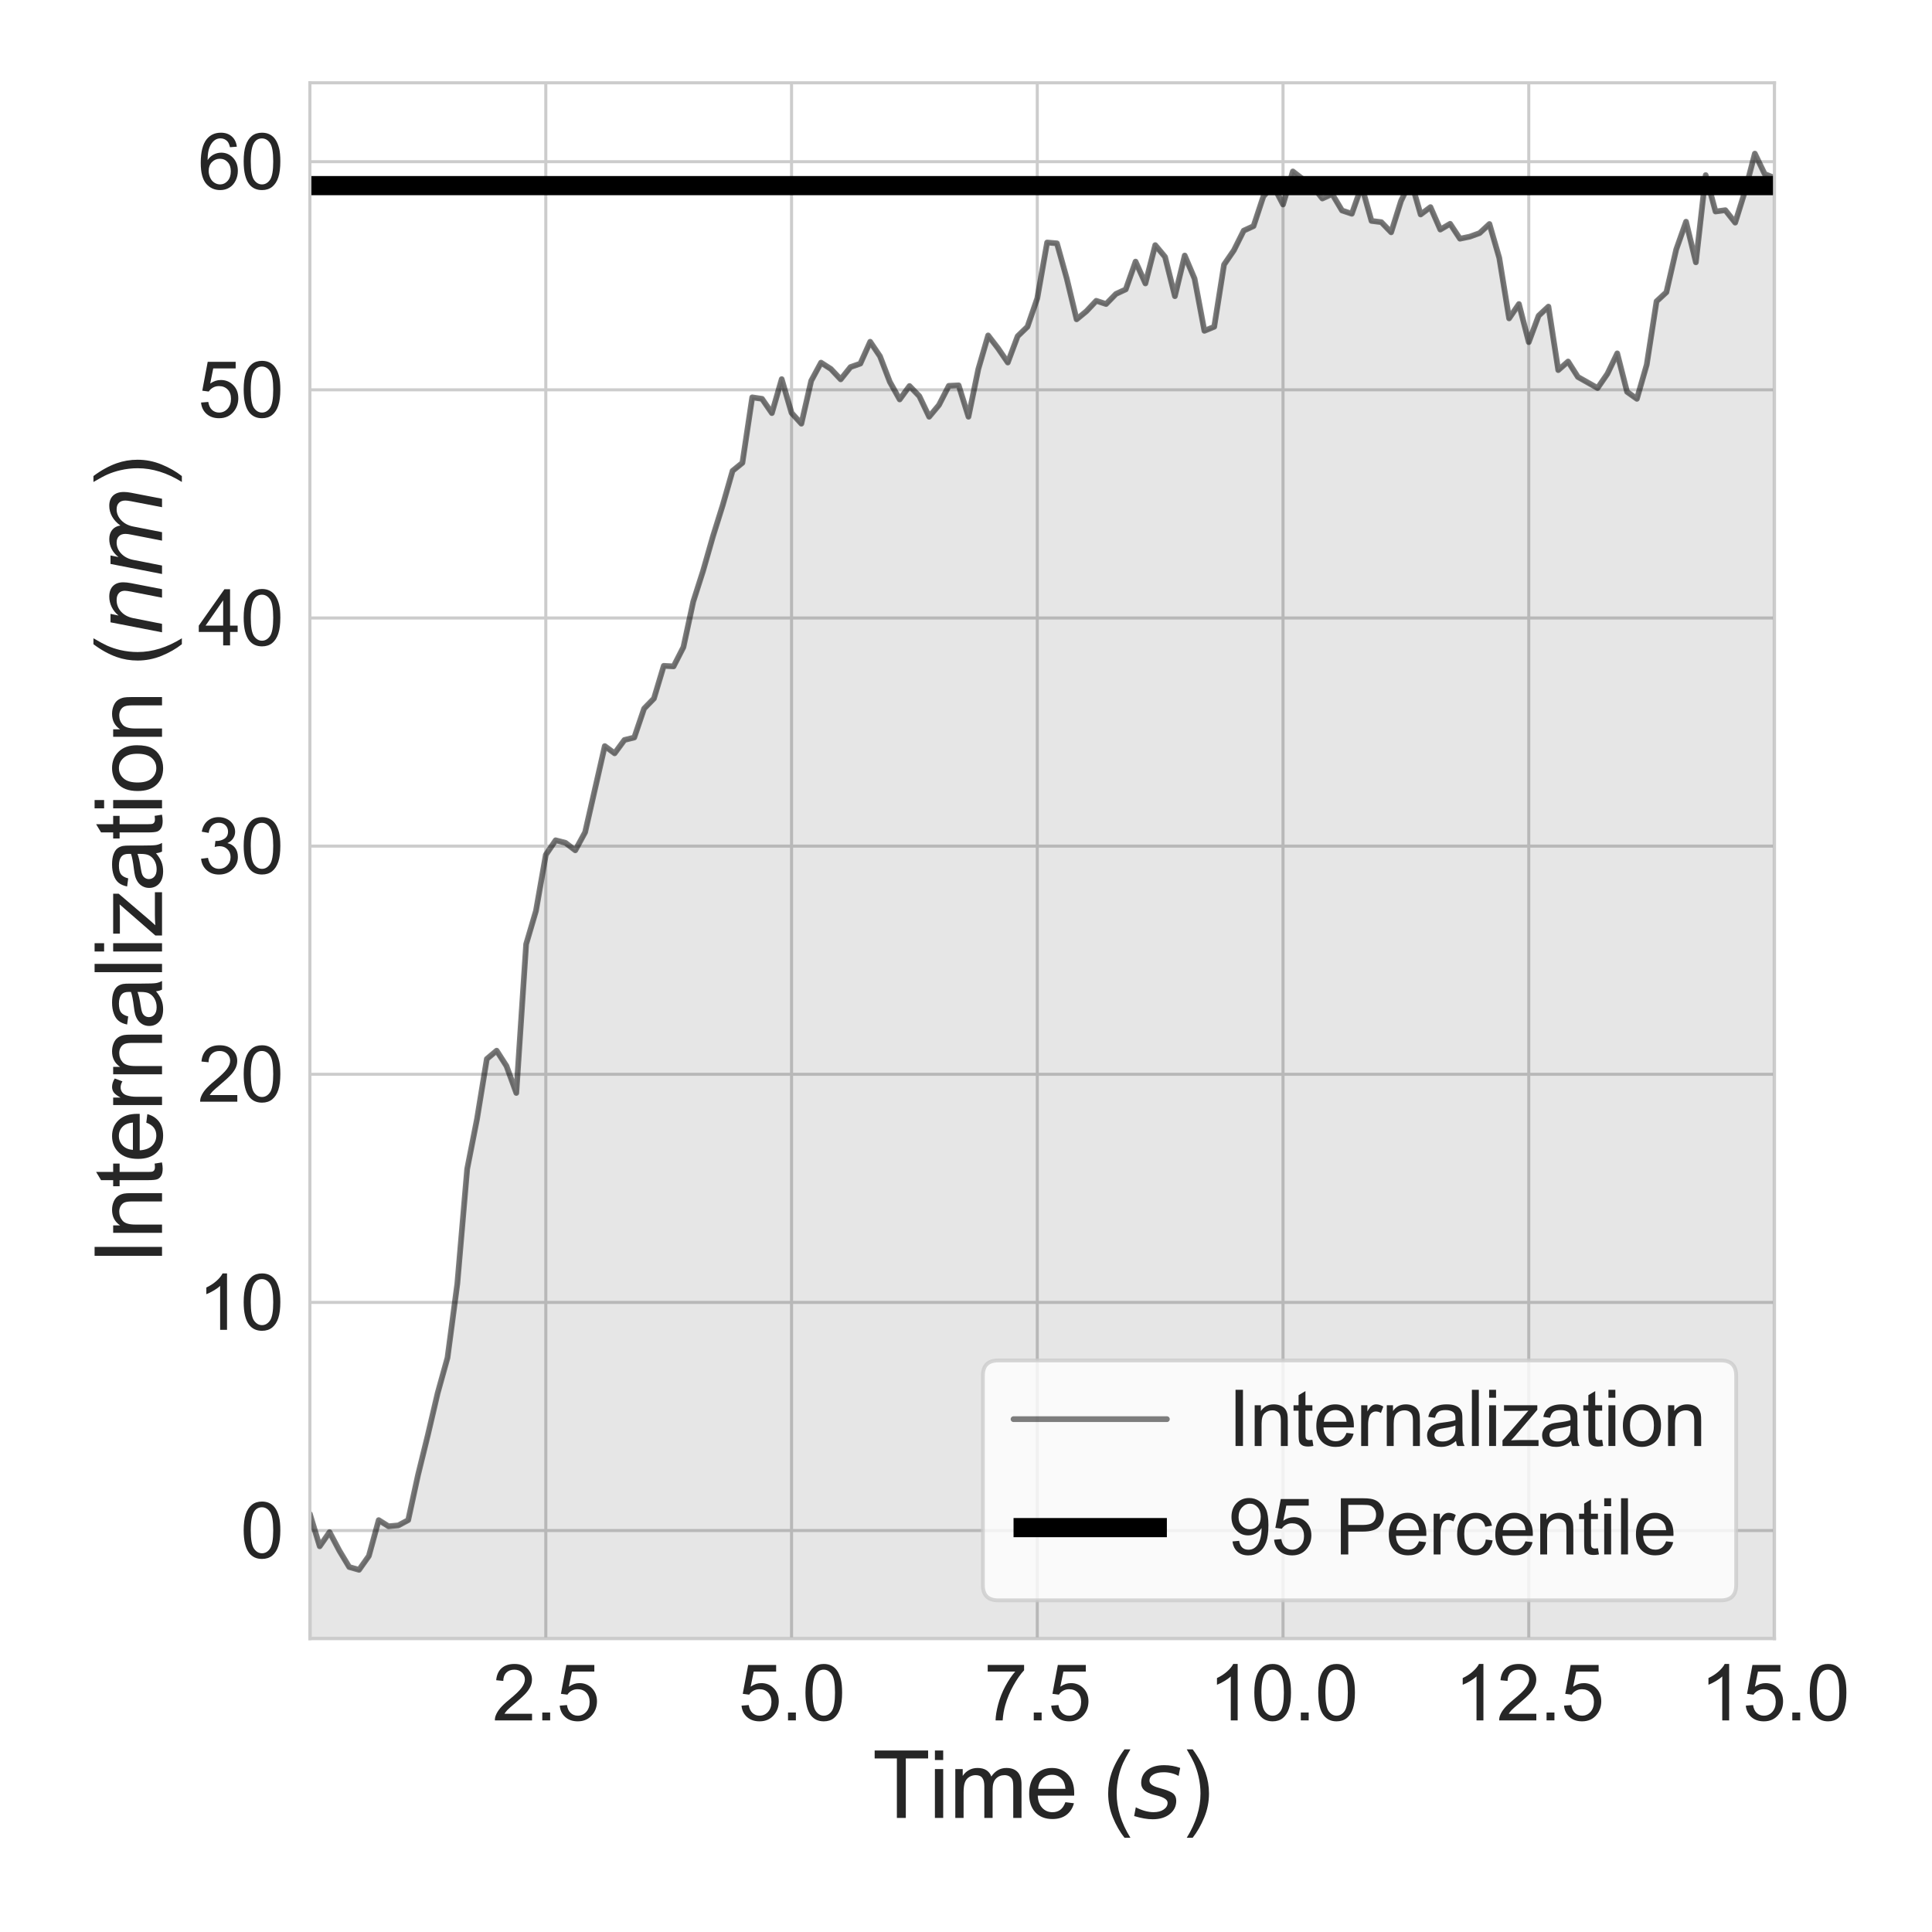 <?xml version="1.0" encoding="utf-8" standalone="no"?>
<!DOCTYPE svg PUBLIC "-//W3C//DTD SVG 1.1//EN"
  "http://www.w3.org/Graphics/SVG/1.1/DTD/svg11.dtd">
<svg xmlns:xlink="http://www.w3.org/1999/xlink" width="504pt" height="504pt" viewBox="0 0 504 504" xmlns="http://www.w3.org/2000/svg" version="1.1">
 <defs>
  <style type="text/css">*{stroke-linejoin: round; stroke-linecap: butt}</style>
 </defs>
 <g id="figure_1">
  <g id="patch_1">
   <path d="M 0 504 
L 504 504 
L 504 0 
L 0 0 
z
" style="fill: #ffffff"/>
  </g>
  <g id="axes_1">
   <g id="patch_2">
    <path d="M 80.84 427.48 
L 462.915 427.48 
L 462.915 21.6 
L 80.84 21.6 
z
" style="fill: #ffffff"/>
   </g>
   <g id="matplotlib.axis_1">
    <g id="xtick_1">
     <g id="line2d_1">
      <path d="M 142.382 427.48 
L 142.382 21.6 
" clip-path="url(#p33a46fafbf)" style="fill: none; stroke: #cccccc; stroke-width: 0.8; stroke-linecap: round"/>
     </g>
     <g id="text_1">
      <!-- 2.5 -->
      <g style="fill: #262626" transform="translate(128.482 448.796) scale(0.2 -0.2)">
       <defs>
        <path id="ArialMT-32" d="M 3222 541 
L 3222 0 
L 194 0 
Q 188 203 259 391 
Q 375 700 629 1000 
Q 884 1300 1366 1694 
Q 2113 2306 2375 2664 
Q 2638 3022 2638 3341 
Q 2638 3675 2398 3904 
Q 2159 4134 1775 4134 
Q 1369 4134 1125 3890 
Q 881 3647 878 3216 
L 300 3275 
Q 359 3922 746 4261 
Q 1134 4600 1788 4600 
Q 2447 4600 2831 4234 
Q 3216 3869 3216 3328 
Q 3216 3053 3103 2787 
Q 2991 2522 2730 2228 
Q 2469 1934 1863 1422 
Q 1356 997 1212 845 
Q 1069 694 975 541 
L 3222 541 
z
" transform="scale(0.016)"/>
        <path id="ArialMT-2e" d="M 581 0 
L 581 641 
L 1222 641 
L 1222 0 
L 581 0 
z
" transform="scale(0.016)"/>
        <path id="ArialMT-35" d="M 266 1200 
L 856 1250 
Q 922 819 1161 601 
Q 1400 384 1738 384 
Q 2144 384 2425 690 
Q 2706 997 2706 1503 
Q 2706 1984 2436 2262 
Q 2166 2541 1728 2541 
Q 1456 2541 1237 2417 
Q 1019 2294 894 2097 
L 366 2166 
L 809 4519 
L 3088 4519 
L 3088 3981 
L 1259 3981 
L 1013 2750 
Q 1425 3038 1878 3038 
Q 2478 3038 2890 2622 
Q 3303 2206 3303 1553 
Q 3303 931 2941 478 
Q 2500 -78 1738 -78 
Q 1113 -78 717 272 
Q 322 622 266 1200 
z
" transform="scale(0.016)"/>
       </defs>
       <use xlink:href="#ArialMT-32"/>
       <use xlink:href="#ArialMT-2e" x="55.615"/>
       <use xlink:href="#ArialMT-35" x="83.398"/>
      </g>
     </g>
    </g>
    <g id="xtick_2">
     <g id="line2d_2">
      <path d="M 206.489 427.48 
L 206.489 21.6 
" clip-path="url(#p33a46fafbf)" style="fill: none; stroke: #cccccc; stroke-width: 0.8; stroke-linecap: round"/>
     </g>
     <g id="text_2">
      <!-- 5.0 -->
      <g style="fill: #262626" transform="translate(192.589 448.796) scale(0.2 -0.2)">
       <defs>
        <path id="ArialMT-30" d="M 266 2259 
Q 266 3072 433 3567 
Q 600 4063 929 4331 
Q 1259 4600 1759 4600 
Q 2128 4600 2406 4451 
Q 2684 4303 2865 4023 
Q 3047 3744 3150 3342 
Q 3253 2941 3253 2259 
Q 3253 1453 3087 958 
Q 2922 463 2592 192 
Q 2263 -78 1759 -78 
Q 1097 -78 719 397 
Q 266 969 266 2259 
z
M 844 2259 
Q 844 1131 1108 757 
Q 1372 384 1759 384 
Q 2147 384 2411 759 
Q 2675 1134 2675 2259 
Q 2675 3391 2411 3762 
Q 2147 4134 1753 4134 
Q 1366 4134 1134 3806 
Q 844 3388 844 2259 
z
" transform="scale(0.016)"/>
       </defs>
       <use xlink:href="#ArialMT-35"/>
       <use xlink:href="#ArialMT-2e" x="55.615"/>
       <use xlink:href="#ArialMT-30" x="83.398"/>
      </g>
     </g>
    </g>
    <g id="xtick_3">
     <g id="line2d_3">
      <path d="M 270.595 427.48 
L 270.595 21.6 
" clip-path="url(#p33a46fafbf)" style="fill: none; stroke: #cccccc; stroke-width: 0.8; stroke-linecap: round"/>
     </g>
     <g id="text_3">
      <!-- 7.5 -->
      <g style="fill: #262626" transform="translate(256.695 448.796) scale(0.2 -0.2)">
       <defs>
        <path id="ArialMT-37" d="M 303 3981 
L 303 4522 
L 3269 4522 
L 3269 4084 
Q 2831 3619 2401 2847 
Q 1972 2075 1738 1259 
Q 1569 684 1522 0 
L 944 0 
Q 953 541 1156 1306 
Q 1359 2072 1739 2783 
Q 2119 3494 2547 3981 
L 303 3981 
z
" transform="scale(0.016)"/>
       </defs>
       <use xlink:href="#ArialMT-37"/>
       <use xlink:href="#ArialMT-2e" x="55.615"/>
       <use xlink:href="#ArialMT-35" x="83.398"/>
      </g>
     </g>
    </g>
    <g id="xtick_4">
     <g id="line2d_4">
      <path d="M 334.702 427.48 
L 334.702 21.6 
" clip-path="url(#p33a46fafbf)" style="fill: none; stroke: #cccccc; stroke-width: 0.8; stroke-linecap: round"/>
     </g>
     <g id="text_4">
      <!-- 10.0 -->
      <g style="fill: #262626" transform="translate(315.241 448.796) scale(0.2 -0.2)">
       <defs>
        <path id="ArialMT-31" d="M 2384 0 
L 1822 0 
L 1822 3584 
Q 1619 3391 1289 3197 
Q 959 3003 697 2906 
L 697 3450 
Q 1169 3672 1522 3987 
Q 1875 4303 2022 4600 
L 2384 4600 
L 2384 0 
z
" transform="scale(0.016)"/>
       </defs>
       <use xlink:href="#ArialMT-31"/>
       <use xlink:href="#ArialMT-30" x="55.615"/>
       <use xlink:href="#ArialMT-2e" x="111.23"/>
       <use xlink:href="#ArialMT-30" x="139.014"/>
      </g>
     </g>
    </g>
    <g id="xtick_5">
     <g id="line2d_5">
      <path d="M 398.808 427.48 
L 398.808 21.6 
" clip-path="url(#p33a46fafbf)" style="fill: none; stroke: #cccccc; stroke-width: 0.8; stroke-linecap: round"/>
     </g>
     <g id="text_5">
      <!-- 12.5 -->
      <g style="fill: #262626" transform="translate(379.348 448.796) scale(0.2 -0.2)">
       <use xlink:href="#ArialMT-31"/>
       <use xlink:href="#ArialMT-32" x="55.615"/>
       <use xlink:href="#ArialMT-2e" x="111.23"/>
       <use xlink:href="#ArialMT-35" x="139.014"/>
      </g>
     </g>
    </g>
    <g id="xtick_6">
     <g id="line2d_6">
      <path d="M 462.915 427.48 
L 462.915 21.6 
" clip-path="url(#p33a46fafbf)" style="fill: none; stroke: #cccccc; stroke-width: 0.8; stroke-linecap: round"/>
     </g>
     <g id="text_6">
      <!-- 15.0 -->
      <g style="fill: #262626" transform="translate(443.454 448.796) scale(0.2 -0.2)">
       <use xlink:href="#ArialMT-31"/>
       <use xlink:href="#ArialMT-35" x="55.615"/>
       <use xlink:href="#ArialMT-2e" x="111.23"/>
       <use xlink:href="#ArialMT-30" x="139.014"/>
      </g>
     </g>
    </g>
    <g id="text_7">
     <!-- Time ($s$) -->
     <g style="fill: #262626" transform="translate(227.597 474.291) scale(0.24 -0.24)">
      <defs>
       <path id="ArialMT-54" d="M 1659 0 
L 1659 4041 
L 150 4041 
L 150 4581 
L 3781 4581 
L 3781 4041 
L 2266 4041 
L 2266 0 
L 1659 0 
z
" transform="scale(0.016)"/>
       <path id="ArialMT-69" d="M 425 3934 
L 425 4581 
L 988 4581 
L 988 3934 
L 425 3934 
z
M 425 0 
L 425 3319 
L 988 3319 
L 988 0 
L 425 0 
z
" transform="scale(0.016)"/>
       <path id="ArialMT-6d" d="M 422 0 
L 422 3319 
L 925 3319 
L 925 2853 
Q 1081 3097 1340 3245 
Q 1600 3394 1931 3394 
Q 2300 3394 2536 3241 
Q 2772 3088 2869 2813 
Q 3263 3394 3894 3394 
Q 4388 3394 4653 3120 
Q 4919 2847 4919 2278 
L 4919 0 
L 4359 0 
L 4359 2091 
Q 4359 2428 4304 2576 
Q 4250 2725 4106 2815 
Q 3963 2906 3769 2906 
Q 3419 2906 3187 2673 
Q 2956 2441 2956 1928 
L 2956 0 
L 2394 0 
L 2394 2156 
Q 2394 2531 2256 2718 
Q 2119 2906 1806 2906 
Q 1569 2906 1367 2781 
Q 1166 2656 1075 2415 
Q 984 2175 984 1722 
L 984 0 
L 422 0 
z
" transform="scale(0.016)"/>
       <path id="ArialMT-65" d="M 2694 1069 
L 3275 997 
Q 3138 488 2766 206 
Q 2394 -75 1816 -75 
Q 1088 -75 661 373 
Q 234 822 234 1631 
Q 234 2469 665 2931 
Q 1097 3394 1784 3394 
Q 2450 3394 2872 2941 
Q 3294 2488 3294 1666 
Q 3294 1616 3291 1516 
L 816 1516 
Q 847 969 1125 678 
Q 1403 388 1819 388 
Q 2128 388 2347 550 
Q 2566 713 2694 1069 
z
M 847 1978 
L 2700 1978 
Q 2663 2397 2488 2606 
Q 2219 2931 1791 2931 
Q 1403 2931 1139 2672 
Q 875 2413 847 1978 
z
" transform="scale(0.016)"/>
       <path id="ArialMT-20" transform="scale(0.016)"/>
       <path id="ArialMT-28" d="M 1497 -1347 
Q 1031 -759 709 28 
Q 388 816 388 1659 
Q 388 2403 628 3084 
Q 909 3875 1497 4659 
L 1900 4659 
Q 1522 4009 1400 3731 
Q 1209 3300 1100 2831 
Q 966 2247 966 1656 
Q 966 153 1900 -1347 
L 1497 -1347 
z
" transform="scale(0.016)"/>
       <path id="DejaVuSans-Oblique-73" d="M 3200 3397 
L 3091 2853 
Q 2863 2978 2609 3040 
Q 2356 3103 2088 3103 
Q 1634 3103 1373 2948 
Q 1113 2794 1113 2528 
Q 1113 2219 1719 2053 
Q 1766 2041 1788 2034 
L 1972 1978 
Q 2547 1819 2739 1644 
Q 2931 1469 2931 1166 
Q 2931 609 2489 259 
Q 2047 -91 1331 -91 
Q 1053 -91 747 -37 
Q 441 16 72 128 
L 184 722 
Q 500 559 806 475 
Q 1113 391 1394 391 
Q 1816 391 2080 572 
Q 2344 753 2344 1031 
Q 2344 1331 1650 1516 
L 1591 1531 
L 1394 1581 
Q 956 1697 753 1886 
Q 550 2075 550 2369 
Q 550 2928 970 3256 
Q 1391 3584 2113 3584 
Q 2397 3584 2667 3537 
Q 2938 3491 3200 3397 
z
" transform="scale(0.016)"/>
       <path id="ArialMT-29" d="M 791 -1347 
L 388 -1347 
Q 1322 153 1322 1656 
Q 1322 2244 1188 2822 
Q 1081 3291 891 3722 
Q 769 4003 388 4659 
L 791 4659 
Q 1378 3875 1659 3084 
Q 1900 2403 1900 1659 
Q 1900 816 1576 28 
Q 1253 -759 791 -1347 
z
" transform="scale(0.016)"/>
      </defs>
      <use xlink:href="#ArialMT-54" transform="translate(0 0.203)"/>
      <use xlink:href="#ArialMT-69" transform="translate(61.084 0.203)"/>
      <use xlink:href="#ArialMT-6d" transform="translate(83.301 0.203)"/>
      <use xlink:href="#ArialMT-65" transform="translate(166.602 0.203)"/>
      <use xlink:href="#ArialMT-20" transform="translate(222.217 0.203)"/>
      <use xlink:href="#ArialMT-28" transform="translate(250 0.203)"/>
      <use xlink:href="#DejaVuSans-Oblique-73" transform="translate(283.301 0.203)"/>
      <use xlink:href="#ArialMT-29" transform="translate(335.4 0.203)"/>
     </g>
    </g>
   </g>
   <g id="matplotlib.axis_2">
    <g id="ytick_1">
     <g id="line2d_7">
      <path d="M 80.84 399.271 
L 462.915 399.271 
" clip-path="url(#p33a46fafbf)" style="fill: none; stroke: #cccccc; stroke-width: 0.8; stroke-linecap: round"/>
     </g>
     <g id="text_8">
      <!-- 0 -->
      <g style="fill: #262626" transform="translate(62.718 406.429) scale(0.2 -0.2)">
       <use xlink:href="#ArialMT-30"/>
      </g>
     </g>
    </g>
    <g id="ytick_2">
     <g id="line2d_8">
      <path d="M 80.84 339.756 
L 462.915 339.756 
" clip-path="url(#p33a46fafbf)" style="fill: none; stroke: #cccccc; stroke-width: 0.8; stroke-linecap: round"/>
     </g>
     <g id="text_9">
      <!-- 10 -->
      <g style="fill: #262626" transform="translate(51.596 346.914) scale(0.2 -0.2)">
       <use xlink:href="#ArialMT-31"/>
       <use xlink:href="#ArialMT-30" x="55.615"/>
      </g>
     </g>
    </g>
    <g id="ytick_3">
     <g id="line2d_9">
      <path d="M 80.84 280.241 
L 462.915 280.241 
" clip-path="url(#p33a46fafbf)" style="fill: none; stroke: #cccccc; stroke-width: 0.8; stroke-linecap: round"/>
     </g>
     <g id="text_10">
      <!-- 20 -->
      <g style="fill: #262626" transform="translate(51.596 287.399) scale(0.2 -0.2)">
       <use xlink:href="#ArialMT-32"/>
       <use xlink:href="#ArialMT-30" x="55.615"/>
      </g>
     </g>
    </g>
    <g id="ytick_4">
     <g id="line2d_10">
      <path d="M 80.84 220.725 
L 462.915 220.725 
" clip-path="url(#p33a46fafbf)" style="fill: none; stroke: #cccccc; stroke-width: 0.8; stroke-linecap: round"/>
     </g>
     <g id="text_11">
      <!-- 30 -->
      <g style="fill: #262626" transform="translate(51.596 227.883) scale(0.2 -0.2)">
       <defs>
        <path id="ArialMT-33" d="M 269 1209 
L 831 1284 
Q 928 806 1161 595 
Q 1394 384 1728 384 
Q 2125 384 2398 659 
Q 2672 934 2672 1341 
Q 2672 1728 2419 1979 
Q 2166 2231 1775 2231 
Q 1616 2231 1378 2169 
L 1441 2663 
Q 1497 2656 1531 2656 
Q 1891 2656 2178 2843 
Q 2466 3031 2466 3422 
Q 2466 3731 2256 3934 
Q 2047 4138 1716 4138 
Q 1388 4138 1169 3931 
Q 950 3725 888 3313 
L 325 3413 
Q 428 3978 793 4289 
Q 1159 4600 1703 4600 
Q 2078 4600 2393 4439 
Q 2709 4278 2876 4000 
Q 3044 3722 3044 3409 
Q 3044 3113 2884 2869 
Q 2725 2625 2413 2481 
Q 2819 2388 3044 2092 
Q 3269 1797 3269 1353 
Q 3269 753 2831 336 
Q 2394 -81 1725 -81 
Q 1122 -81 723 278 
Q 325 638 269 1209 
z
" transform="scale(0.016)"/>
       </defs>
       <use xlink:href="#ArialMT-33"/>
       <use xlink:href="#ArialMT-30" x="55.615"/>
      </g>
     </g>
    </g>
    <g id="ytick_5">
     <g id="line2d_11">
      <path d="M 80.84 161.21 
L 462.915 161.21 
" clip-path="url(#p33a46fafbf)" style="fill: none; stroke: #cccccc; stroke-width: 0.8; stroke-linecap: round"/>
     </g>
     <g id="text_12">
      <!-- 40 -->
      <g style="fill: #262626" transform="translate(51.596 168.368) scale(0.2 -0.2)">
       <defs>
        <path id="ArialMT-34" d="M 2069 0 
L 2069 1097 
L 81 1097 
L 81 1613 
L 2172 4581 
L 2631 4581 
L 2631 1613 
L 3250 1613 
L 3250 1097 
L 2631 1097 
L 2631 0 
L 2069 0 
z
M 2069 1613 
L 2069 3678 
L 634 1613 
L 2069 1613 
z
" transform="scale(0.016)"/>
       </defs>
       <use xlink:href="#ArialMT-34"/>
       <use xlink:href="#ArialMT-30" x="55.615"/>
      </g>
     </g>
    </g>
    <g id="ytick_6">
     <g id="line2d_12">
      <path d="M 80.84 101.695 
L 462.915 101.695 
" clip-path="url(#p33a46fafbf)" style="fill: none; stroke: #cccccc; stroke-width: 0.8; stroke-linecap: round"/>
     </g>
     <g id="text_13">
      <!-- 50 -->
      <g style="fill: #262626" transform="translate(51.596 108.852) scale(0.2 -0.2)">
       <use xlink:href="#ArialMT-35"/>
       <use xlink:href="#ArialMT-30" x="55.615"/>
      </g>
     </g>
    </g>
    <g id="ytick_7">
     <g id="line2d_13">
      <path d="M 80.84 42.179 
L 462.915 42.179 
" clip-path="url(#p33a46fafbf)" style="fill: none; stroke: #cccccc; stroke-width: 0.8; stroke-linecap: round"/>
     </g>
     <g id="text_14">
      <!-- 60 -->
      <g style="fill: #262626" transform="translate(51.596 49.337) scale(0.2 -0.2)">
       <defs>
        <path id="ArialMT-36" d="M 3184 3459 
L 2625 3416 
Q 2550 3747 2413 3897 
Q 2184 4138 1850 4138 
Q 1581 4138 1378 3988 
Q 1113 3794 959 3422 
Q 806 3050 800 2363 
Q 1003 2672 1297 2822 
Q 1591 2972 1913 2972 
Q 2475 2972 2870 2558 
Q 3266 2144 3266 1488 
Q 3266 1056 3080 686 
Q 2894 316 2569 119 
Q 2244 -78 1831 -78 
Q 1128 -78 684 439 
Q 241 956 241 2144 
Q 241 3472 731 4075 
Q 1159 4600 1884 4600 
Q 2425 4600 2770 4297 
Q 3116 3994 3184 3459 
z
M 888 1484 
Q 888 1194 1011 928 
Q 1134 663 1356 523 
Q 1578 384 1822 384 
Q 2178 384 2434 671 
Q 2691 959 2691 1453 
Q 2691 1928 2437 2201 
Q 2184 2475 1800 2475 
Q 1419 2475 1153 2201 
Q 888 1928 888 1484 
z
" transform="scale(0.016)"/>
       </defs>
       <use xlink:href="#ArialMT-36"/>
       <use xlink:href="#ArialMT-30" x="55.615"/>
      </g>
     </g>
    </g>
    <g id="text_15">
     <!-- Internalization ($nm$) -->
     <g style="fill: #262626" transform="translate(42.316 329.9) rotate(-90) scale(0.24 -0.24)">
      <defs>
       <path id="ArialMT-49" d="M 597 0 
L 597 4581 
L 1203 4581 
L 1203 0 
L 597 0 
z
" transform="scale(0.016)"/>
       <path id="ArialMT-6e" d="M 422 0 
L 422 3319 
L 928 3319 
L 928 2847 
Q 1294 3394 1984 3394 
Q 2284 3394 2536 3286 
Q 2788 3178 2913 3003 
Q 3038 2828 3088 2588 
Q 3119 2431 3119 2041 
L 3119 0 
L 2556 0 
L 2556 2019 
Q 2556 2363 2490 2533 
Q 2425 2703 2258 2804 
Q 2091 2906 1866 2906 
Q 1506 2906 1245 2678 
Q 984 2450 984 1813 
L 984 0 
L 422 0 
z
" transform="scale(0.016)"/>
       <path id="ArialMT-74" d="M 1650 503 
L 1731 6 
Q 1494 -44 1306 -44 
Q 1000 -44 831 53 
Q 663 150 594 308 
Q 525 466 525 972 
L 525 2881 
L 113 2881 
L 113 3319 
L 525 3319 
L 525 4141 
L 1084 4478 
L 1084 3319 
L 1650 3319 
L 1650 2881 
L 1084 2881 
L 1084 941 
Q 1084 700 1114 631 
Q 1144 563 1211 522 
Q 1278 481 1403 481 
Q 1497 481 1650 503 
z
" transform="scale(0.016)"/>
       <path id="ArialMT-72" d="M 416 0 
L 416 3319 
L 922 3319 
L 922 2816 
Q 1116 3169 1280 3281 
Q 1444 3394 1641 3394 
Q 1925 3394 2219 3213 
L 2025 2691 
Q 1819 2813 1613 2813 
Q 1428 2813 1281 2702 
Q 1134 2591 1072 2394 
Q 978 2094 978 1738 
L 978 0 
L 416 0 
z
" transform="scale(0.016)"/>
       <path id="ArialMT-61" d="M 2588 409 
Q 2275 144 1986 34 
Q 1697 -75 1366 -75 
Q 819 -75 525 192 
Q 231 459 231 875 
Q 231 1119 342 1320 
Q 453 1522 633 1644 
Q 813 1766 1038 1828 
Q 1203 1872 1538 1913 
Q 2219 1994 2541 2106 
Q 2544 2222 2544 2253 
Q 2544 2597 2384 2738 
Q 2169 2928 1744 2928 
Q 1347 2928 1158 2789 
Q 969 2650 878 2297 
L 328 2372 
Q 403 2725 575 2942 
Q 747 3159 1072 3276 
Q 1397 3394 1825 3394 
Q 2250 3394 2515 3294 
Q 2781 3194 2906 3042 
Q 3031 2891 3081 2659 
Q 3109 2516 3109 2141 
L 3109 1391 
Q 3109 606 3145 398 
Q 3181 191 3288 0 
L 2700 0 
Q 2613 175 2588 409 
z
M 2541 1666 
Q 2234 1541 1622 1453 
Q 1275 1403 1131 1340 
Q 988 1278 909 1158 
Q 831 1038 831 891 
Q 831 666 1001 516 
Q 1172 366 1500 366 
Q 1825 366 2078 508 
Q 2331 650 2450 897 
Q 2541 1088 2541 1459 
L 2541 1666 
z
" transform="scale(0.016)"/>
       <path id="ArialMT-6c" d="M 409 0 
L 409 4581 
L 972 4581 
L 972 0 
L 409 0 
z
" transform="scale(0.016)"/>
       <path id="ArialMT-7a" d="M 125 0 
L 125 456 
L 2238 2881 
Q 1878 2863 1603 2863 
L 250 2863 
L 250 3319 
L 2963 3319 
L 2963 2947 
L 1166 841 
L 819 456 
Q 1197 484 1528 484 
L 3063 484 
L 3063 0 
L 125 0 
z
" transform="scale(0.016)"/>
       <path id="ArialMT-6f" d="M 213 1659 
Q 213 2581 725 3025 
Q 1153 3394 1769 3394 
Q 2453 3394 2887 2945 
Q 3322 2497 3322 1706 
Q 3322 1066 3130 698 
Q 2938 331 2570 128 
Q 2203 -75 1769 -75 
Q 1072 -75 642 372 
Q 213 819 213 1659 
z
M 791 1659 
Q 791 1022 1069 705 
Q 1347 388 1769 388 
Q 2188 388 2466 706 
Q 2744 1025 2744 1678 
Q 2744 2294 2464 2611 
Q 2184 2928 1769 2928 
Q 1347 2928 1069 2612 
Q 791 2297 791 1659 
z
" transform="scale(0.016)"/>
       <path id="DejaVuSans-Oblique-6e" d="M 3566 2113 
L 3156 0 
L 2578 0 
L 2988 2091 
Q 3016 2238 3031 2350 
Q 3047 2463 3047 2528 
Q 3047 2791 2881 2937 
Q 2716 3084 2419 3084 
Q 1956 3084 1622 2776 
Q 1288 2469 1184 1941 
L 800 0 
L 225 0 
L 903 3500 
L 1478 3500 
L 1363 2950 
Q 1603 3253 1940 3418 
Q 2278 3584 2650 3584 
Q 3113 3584 3367 3334 
Q 3622 3084 3622 2631 
Q 3622 2519 3608 2391 
Q 3594 2263 3566 2113 
z
" transform="scale(0.016)"/>
       <path id="DejaVuSans-Oblique-6d" d="M 5747 2113 
L 5338 0 
L 4763 0 
L 5166 2094 
Q 5191 2228 5203 2325 
Q 5216 2422 5216 2491 
Q 5216 2772 5059 2928 
Q 4903 3084 4622 3084 
Q 4203 3084 3875 2770 
Q 3547 2456 3450 1953 
L 3066 0 
L 2491 0 
L 2900 2094 
Q 2925 2209 2937 2307 
Q 2950 2406 2950 2484 
Q 2950 2769 2794 2926 
Q 2638 3084 2363 3084 
Q 1938 3084 1609 2770 
Q 1281 2456 1184 1953 
L 800 0 
L 225 0 
L 909 3500 
L 1484 3500 
L 1375 2956 
Q 1609 3263 1923 3423 
Q 2238 3584 2597 3584 
Q 2978 3584 3223 3384 
Q 3469 3184 3519 2828 
Q 3781 3197 4126 3390 
Q 4472 3584 4856 3584 
Q 5306 3584 5551 3325 
Q 5797 3066 5797 2591 
Q 5797 2488 5784 2364 
Q 5772 2241 5747 2113 
z
" transform="scale(0.016)"/>
      </defs>
      <use xlink:href="#ArialMT-49" transform="translate(0 0.203)"/>
      <use xlink:href="#ArialMT-6e" transform="translate(27.783 0.203)"/>
      <use xlink:href="#ArialMT-74" transform="translate(83.398 0.203)"/>
      <use xlink:href="#ArialMT-65" transform="translate(111.182 0.203)"/>
      <use xlink:href="#ArialMT-72" transform="translate(166.797 0.203)"/>
      <use xlink:href="#ArialMT-6e" transform="translate(200.098 0.203)"/>
      <use xlink:href="#ArialMT-61" transform="translate(255.713 0.203)"/>
      <use xlink:href="#ArialMT-6c" transform="translate(311.328 0.203)"/>
      <use xlink:href="#ArialMT-69" transform="translate(333.545 0.203)"/>
      <use xlink:href="#ArialMT-7a" transform="translate(355.762 0.203)"/>
      <use xlink:href="#ArialMT-61" transform="translate(405.762 0.203)"/>
      <use xlink:href="#ArialMT-74" transform="translate(461.377 0.203)"/>
      <use xlink:href="#ArialMT-69" transform="translate(489.16 0.203)"/>
      <use xlink:href="#ArialMT-6f" transform="translate(511.377 0.203)"/>
      <use xlink:href="#ArialMT-6e" transform="translate(566.992 0.203)"/>
      <use xlink:href="#ArialMT-20" transform="translate(622.607 0.203)"/>
      <use xlink:href="#ArialMT-28" transform="translate(650.391 0.203)"/>
      <use xlink:href="#DejaVuSans-Oblique-6e" transform="translate(683.691 0.203)"/>
      <use xlink:href="#DejaVuSans-Oblique-6d" transform="translate(747.07 0.203)"/>
      <use xlink:href="#ArialMT-29" transform="translate(844.482 0.203)"/>
     </g>
    </g>
   </g>
   <g id="PolyCollection_1">
    <defs>
     <path id="m416d11d058" d="M 80.84 -76.52 
L 80.84 -109.043 
L 83.404 -100.616 
L 85.969 -104.318 
L 88.533 -99.473 
L 91.097 -95.212 
L 93.661 -94.48 
L 96.226 -98.104 
L 98.79 -107.448 
L 101.354 -105.841 
L 103.918 -106.074 
L 106.483 -107.448 
L 109.047 -119.215 
L 111.611 -129.636 
L 114.175 -140.592 
L 116.74 -149.811 
L 119.304 -169.136 
L 121.868 -199.031 
L 124.432 -212.064 
L 126.997 -227.759 
L 129.561 -229.913 
L 132.125 -225.914 
L 134.689 -218.879 
L 137.254 -257.689 
L 139.818 -266.396 
L 142.382 -281.013 
L 144.947 -284.798 
L 147.511 -284.138 
L 150.075 -282.18 
L 152.639 -286.893 
L 155.204 -298.29 
L 157.768 -309.372 
L 160.332 -307.48 
L 162.896 -310.967 
L 165.461 -311.604 
L 168.025 -319.156 
L 170.589 -321.781 
L 173.153 -330.304 
L 175.718 -330.161 
L 178.282 -335.178 
L 180.846 -347.057 
L 183.41 -355.08 
L 185.975 -364.049 
L 188.539 -372.226 
L 191.103 -381.171 
L 193.668 -383.255 
L 196.232 -400.341 
L 198.796 -399.96 
L 201.36 -396.229 
L 203.925 -405.097 
L 206.489 -396.282 
L 209.053 -393.473 
L 211.617 -404.662 
L 214.182 -409.4 
L 216.746 -407.757 
L 219.31 -405.037 
L 221.874 -408.245 
L 224.439 -409.144 
L 227.003 -414.851 
L 229.567 -411.048 
L 232.131 -404.377 
L 234.696 -399.794 
L 237.26 -403.305 
L 239.824 -400.657 
L 242.388 -395.277 
L 244.953 -398.354 
L 247.517 -403.353 
L 250.081 -403.478 
L 252.646 -395.283 
L 255.21 -407.703 
L 257.774 -416.5 
L 260.338 -413.173 
L 262.903 -409.429 
L 265.467 -416.292 
L 268.031 -418.761 
L 270.595 -426.183 
L 273.16 -440.74 
L 275.724 -440.52 
L 278.288 -431.331 
L 280.852 -420.696 
L 283.417 -422.814 
L 285.981 -425.534 
L 288.545 -424.689 
L 291.109 -427.32 
L 293.674 -428.51 
L 296.238 -435.759 
L 298.802 -430.057 
L 301.367 -440.056 
L 303.931 -436.979 
L 306.495 -426.731 
L 309.059 -437.342 
L 311.624 -431.307 
L 314.188 -417.696 
L 316.752 -418.755 
L 319.316 -434.967 
L 321.881 -438.699 
L 324.445 -443.835 
L 327.009 -445.014 
L 329.573 -452.763 
L 332.138 -455.631 
L 334.702 -450.656 
L 337.266 -459.274 
L 339.83 -457.292 
L 342.395 -455.459 
L 344.959 -452.215 
L 347.523 -453.381 
L 350.087 -449.09 
L 352.652 -448.233 
L 355.216 -455.494 
L 357.78 -446.371 
L 360.345 -446.049 
L 362.909 -443.395 
L 365.473 -451.537 
L 368.037 -456.941 
L 370.602 -448.049 
L 373.166 -449.971 
L 375.73 -444.109 
L 378.294 -445.621 
L 380.859 -441.728 
L 383.423 -442.264 
L 385.987 -443.192 
L 388.551 -445.567 
L 391.116 -436.711 
L 393.68 -420.94 
L 396.244 -424.689 
L 398.808 -414.744 
L 401.373 -421.63 
L 403.937 -424.017 
L 406.501 -407.448 
L 409.066 -409.697 
L 411.63 -405.662 
L 414.194 -404.204 
L 416.758 -402.77 
L 419.323 -406.489 
L 421.887 -411.822 
L 424.451 -401.776 
L 427.015 -399.955 
L 429.58 -408.864 
L 432.144 -425.397 
L 434.708 -427.76 
L 437.272 -438.913 
L 439.837 -446.168 
L 442.401 -435.569 
L 444.965 -458.321 
L 447.529 -448.823 
L 450.094 -449.168 
L 452.658 -445.918 
L 455.222 -454.143 
L 457.786 -463.928 
L 460.351 -458.613 
L 462.915 -457.571 
L 462.915 -76.52 
L 462.915 -76.52 
L 460.351 -76.52 
L 457.786 -76.52 
L 455.222 -76.52 
L 452.658 -76.52 
L 450.094 -76.52 
L 447.529 -76.52 
L 444.965 -76.52 
L 442.401 -76.52 
L 439.837 -76.52 
L 437.272 -76.52 
L 434.708 -76.52 
L 432.144 -76.52 
L 429.58 -76.52 
L 427.015 -76.52 
L 424.451 -76.52 
L 421.887 -76.52 
L 419.323 -76.52 
L 416.758 -76.52 
L 414.194 -76.52 
L 411.63 -76.52 
L 409.066 -76.52 
L 406.501 -76.52 
L 403.937 -76.52 
L 401.373 -76.52 
L 398.808 -76.52 
L 396.244 -76.52 
L 393.68 -76.52 
L 391.116 -76.52 
L 388.551 -76.52 
L 385.987 -76.52 
L 383.423 -76.52 
L 380.859 -76.52 
L 378.294 -76.52 
L 375.73 -76.52 
L 373.166 -76.52 
L 370.602 -76.52 
L 368.037 -76.52 
L 365.473 -76.52 
L 362.909 -76.52 
L 360.345 -76.52 
L 357.78 -76.52 
L 355.216 -76.52 
L 352.652 -76.52 
L 350.087 -76.52 
L 347.523 -76.52 
L 344.959 -76.52 
L 342.395 -76.52 
L 339.83 -76.52 
L 337.266 -76.52 
L 334.702 -76.52 
L 332.138 -76.52 
L 329.573 -76.52 
L 327.009 -76.52 
L 324.445 -76.52 
L 321.881 -76.52 
L 319.316 -76.52 
L 316.752 -76.52 
L 314.188 -76.52 
L 311.624 -76.52 
L 309.059 -76.52 
L 306.495 -76.52 
L 303.931 -76.52 
L 301.367 -76.52 
L 298.802 -76.52 
L 296.238 -76.52 
L 293.674 -76.52 
L 291.109 -76.52 
L 288.545 -76.52 
L 285.981 -76.52 
L 283.417 -76.52 
L 280.852 -76.52 
L 278.288 -76.52 
L 275.724 -76.52 
L 273.16 -76.52 
L 270.595 -76.52 
L 268.031 -76.52 
L 265.467 -76.52 
L 262.903 -76.52 
L 260.338 -76.52 
L 257.774 -76.52 
L 255.21 -76.52 
L 252.646 -76.52 
L 250.081 -76.52 
L 247.517 -76.52 
L 244.953 -76.52 
L 242.388 -76.52 
L 239.824 -76.52 
L 237.26 -76.52 
L 234.696 -76.52 
L 232.131 -76.52 
L 229.567 -76.52 
L 227.003 -76.52 
L 224.439 -76.52 
L 221.874 -76.52 
L 219.31 -76.52 
L 216.746 -76.52 
L 214.182 -76.52 
L 211.617 -76.52 
L 209.053 -76.52 
L 206.489 -76.52 
L 203.925 -76.52 
L 201.36 -76.52 
L 198.796 -76.52 
L 196.232 -76.52 
L 193.668 -76.52 
L 191.103 -76.52 
L 188.539 -76.52 
L 185.975 -76.52 
L 183.41 -76.52 
L 180.846 -76.52 
L 178.282 -76.52 
L 175.718 -76.52 
L 173.153 -76.52 
L 170.589 -76.52 
L 168.025 -76.52 
L 165.461 -76.52 
L 162.896 -76.52 
L 160.332 -76.52 
L 157.768 -76.52 
L 155.204 -76.52 
L 152.639 -76.52 
L 150.075 -76.52 
L 147.511 -76.52 
L 144.947 -76.52 
L 142.382 -76.52 
L 139.818 -76.52 
L 137.254 -76.52 
L 134.689 -76.52 
L 132.125 -76.52 
L 129.561 -76.52 
L 126.997 -76.52 
L 124.432 -76.52 
L 121.868 -76.52 
L 119.304 -76.52 
L 116.74 -76.52 
L 114.175 -76.52 
L 111.611 -76.52 
L 109.047 -76.52 
L 106.483 -76.52 
L 103.918 -76.52 
L 101.354 -76.52 
L 98.79 -76.52 
L 96.226 -76.52 
L 93.661 -76.52 
L 91.097 -76.52 
L 88.533 -76.52 
L 85.969 -76.52 
L 83.404 -76.52 
L 80.84 -76.52 
z
" style="stroke: #000000; stroke-opacity: 0.1"/>
    </defs>
    <g clip-path="url(#p33a46fafbf)">
     <use xlink:href="#m416d11d058" x="0" y="504" style="fill-opacity: 0.1; stroke: #000000; stroke-opacity: 0.1"/>
    </g>
   </g>
   <g id="line2d_14">
    <path d="M 80.84 394.957 
L 83.404 403.384 
L 85.969 399.682 
L 88.533 404.527 
L 91.097 408.788 
L 93.661 409.52 
L 96.226 405.896 
L 98.79 396.552 
L 101.354 398.159 
L 103.918 397.926 
L 106.483 396.552 
L 109.047 384.785 
L 111.611 374.364 
L 114.175 363.408 
L 116.74 354.189 
L 119.304 334.864 
L 121.868 304.969 
L 124.432 291.936 
L 126.997 276.241 
L 129.561 274.087 
L 132.125 278.086 
L 134.689 285.121 
L 137.254 246.311 
L 139.818 237.604 
L 142.382 222.987 
L 144.947 219.202 
L 147.511 219.862 
L 150.075 221.82 
L 152.639 217.107 
L 157.768 194.628 
L 160.332 196.52 
L 162.896 193.033 
L 165.461 192.396 
L 168.025 184.844 
L 170.589 182.219 
L 173.153 173.696 
L 175.718 173.839 
L 178.282 168.822 
L 180.846 156.943 
L 183.41 148.92 
L 185.975 139.951 
L 188.539 131.774 
L 191.103 122.829 
L 193.668 120.745 
L 196.232 103.659 
L 198.796 104.04 
L 201.36 107.771 
L 203.925 98.903 
L 206.489 107.718 
L 209.053 110.527 
L 211.617 99.338 
L 214.182 94.6 
L 216.746 96.243 
L 219.31 98.963 
L 221.874 95.755 
L 224.439 94.856 
L 227.003 89.149 
L 229.567 92.952 
L 232.131 99.623 
L 234.696 104.206 
L 237.26 100.695 
L 239.824 103.343 
L 242.388 108.723 
L 244.953 105.646 
L 247.517 100.647 
L 250.081 100.522 
L 252.646 108.717 
L 255.21 96.297 
L 257.774 87.5 
L 260.338 90.827 
L 262.903 94.571 
L 265.467 87.708 
L 268.031 85.239 
L 270.595 77.817 
L 273.16 63.26 
L 275.724 63.48 
L 278.288 72.669 
L 280.852 83.304 
L 283.417 81.186 
L 285.981 78.466 
L 288.545 79.311 
L 291.109 76.68 
L 293.674 75.49 
L 296.238 68.241 
L 298.802 73.943 
L 301.367 63.944 
L 303.931 67.021 
L 306.495 77.269 
L 309.059 66.658 
L 311.624 72.693 
L 314.188 86.304 
L 316.752 85.245 
L 319.316 69.033 
L 321.881 65.301 
L 324.445 60.165 
L 327.009 58.986 
L 329.573 51.237 
L 332.138 48.369 
L 334.702 53.344 
L 337.266 44.726 
L 339.83 46.708 
L 342.395 48.541 
L 344.959 51.785 
L 347.523 50.619 
L 350.087 54.91 
L 352.652 55.767 
L 355.216 48.506 
L 357.78 57.629 
L 360.345 57.951 
L 362.909 60.605 
L 365.473 52.463 
L 368.037 47.059 
L 370.602 55.951 
L 373.166 54.029 
L 375.73 59.891 
L 378.294 58.379 
L 380.859 62.272 
L 383.423 61.736 
L 385.987 60.808 
L 388.551 58.433 
L 391.116 67.289 
L 393.68 83.06 
L 396.244 79.311 
L 398.808 89.256 
L 401.373 82.37 
L 403.937 79.983 
L 406.501 96.552 
L 409.066 94.303 
L 411.63 98.338 
L 416.758 101.23 
L 419.323 97.511 
L 421.887 92.178 
L 424.451 102.224 
L 427.015 104.045 
L 429.58 95.136 
L 432.144 78.603 
L 434.708 76.24 
L 437.272 65.087 
L 439.837 57.832 
L 442.401 68.431 
L 444.965 45.679 
L 447.529 55.177 
L 450.094 54.832 
L 452.658 58.082 
L 455.222 49.857 
L 457.786 40.072 
L 460.351 45.387 
L 462.915 46.429 
L 462.915 46.429 
" clip-path="url(#p33a46fafbf)" style="fill: none; stroke: #000000; stroke-opacity: 0.5; stroke-width: 1.5; stroke-linecap: round"/>
   </g>
   <g id="LineCollection_1">
    <path d="M 80.84 48.43 
L 462.915 48.43 
" clip-path="url(#p33a46fafbf)" style="fill: none; stroke: #000000; stroke-width: 5"/>
   </g>
   <g id="patch_3">
    <path d="M 80.84 427.48 
L 80.84 21.6 
" style="fill: none; stroke: #cccccc; stroke-width: 0.8; stroke-linejoin: miter; stroke-linecap: square"/>
   </g>
   <g id="patch_4">
    <path d="M 462.915 427.48 
L 462.915 21.6 
" style="fill: none; stroke: #cccccc; stroke-width: 0.8; stroke-linejoin: miter; stroke-linecap: square"/>
   </g>
   <g id="patch_5">
    <path d="M 80.84 427.48 
L 462.915 427.48 
" style="fill: none; stroke: #cccccc; stroke-width: 0.8; stroke-linejoin: miter; stroke-linecap: square"/>
   </g>
   <g id="patch_6">
    <path d="M 80.84 21.6 
L 462.915 21.6 
" style="fill: none; stroke: #cccccc; stroke-width: 0.8; stroke-linejoin: miter; stroke-linecap: square"/>
   </g>
   <g id="legend_1">
    <g id="patch_7">
     <path d="M 260.402 417.48 
L 448.915 417.48 
Q 452.915 417.48 452.915 413.48 
L 452.915 358.899 
Q 452.915 354.899 448.915 354.899 
L 260.402 354.899 
Q 256.402 354.899 256.402 358.899 
L 256.402 413.48 
Q 256.402 417.48 260.402 417.48 
z
" style="fill: #ffffff; opacity: 0.8; stroke: #cccccc; stroke-linejoin: miter"/>
    </g>
    <g id="line2d_15">
     <path d="M 264.402 370.214 
L 284.402 370.214 
L 304.402 370.214 
" style="fill: none; stroke: #000000; stroke-opacity: 0.5; stroke-width: 1.5; stroke-linecap: round"/>
    </g>
    <g id="text_16">
     <!-- Internalization -->
     <g style="fill: #262626" transform="translate(320.402 377.214) scale(0.2 -0.2)">
      <use xlink:href="#ArialMT-49"/>
      <use xlink:href="#ArialMT-6e" x="27.783"/>
      <use xlink:href="#ArialMT-74" x="83.398"/>
      <use xlink:href="#ArialMT-65" x="111.182"/>
      <use xlink:href="#ArialMT-72" x="166.797"/>
      <use xlink:href="#ArialMT-6e" x="200.098"/>
      <use xlink:href="#ArialMT-61" x="255.713"/>
      <use xlink:href="#ArialMT-6c" x="311.328"/>
      <use xlink:href="#ArialMT-69" x="333.545"/>
      <use xlink:href="#ArialMT-7a" x="355.762"/>
      <use xlink:href="#ArialMT-61" x="405.762"/>
      <use xlink:href="#ArialMT-74" x="461.377"/>
      <use xlink:href="#ArialMT-69" x="489.16"/>
      <use xlink:href="#ArialMT-6f" x="511.377"/>
      <use xlink:href="#ArialMT-6e" x="566.992"/>
     </g>
    </g>
    <g id="line2d_16">
     <path d="M 264.402 398.505 
L 304.402 398.505 
" style="fill: none; stroke: #000000; stroke-width: 5"/>
    </g>
    <g id="text_17">
     <!-- 95 Percentile -->
     <g style="fill: #262626" transform="translate(320.402 405.505) scale(0.2 -0.2)">
      <defs>
       <path id="ArialMT-39" d="M 350 1059 
L 891 1109 
Q 959 728 1153 556 
Q 1347 384 1650 384 
Q 1909 384 2104 503 
Q 2300 622 2425 820 
Q 2550 1019 2634 1356 
Q 2719 1694 2719 2044 
Q 2719 2081 2716 2156 
Q 2547 1888 2255 1720 
Q 1963 1553 1622 1553 
Q 1053 1553 659 1965 
Q 266 2378 266 3053 
Q 266 3750 677 4175 
Q 1088 4600 1706 4600 
Q 2153 4600 2523 4359 
Q 2894 4119 3086 3673 
Q 3278 3228 3278 2384 
Q 3278 1506 3087 986 
Q 2897 466 2520 194 
Q 2144 -78 1638 -78 
Q 1100 -78 759 220 
Q 419 519 350 1059 
z
M 2653 3081 
Q 2653 3566 2395 3850 
Q 2138 4134 1775 4134 
Q 1400 4134 1122 3828 
Q 844 3522 844 3034 
Q 844 2597 1108 2323 
Q 1372 2050 1759 2050 
Q 2150 2050 2401 2323 
Q 2653 2597 2653 3081 
z
" transform="scale(0.016)"/>
       <path id="ArialMT-50" d="M 494 0 
L 494 4581 
L 2222 4581 
Q 2678 4581 2919 4538 
Q 3256 4481 3484 4323 
Q 3713 4166 3852 3881 
Q 3991 3597 3991 3256 
Q 3991 2672 3619 2267 
Q 3247 1863 2275 1863 
L 1100 1863 
L 1100 0 
L 494 0 
z
M 1100 2403 
L 2284 2403 
Q 2872 2403 3119 2622 
Q 3366 2841 3366 3238 
Q 3366 3525 3220 3729 
Q 3075 3934 2838 4000 
Q 2684 4041 2272 4041 
L 1100 4041 
L 1100 2403 
z
" transform="scale(0.016)"/>
       <path id="ArialMT-63" d="M 2588 1216 
L 3141 1144 
Q 3050 572 2676 248 
Q 2303 -75 1759 -75 
Q 1078 -75 664 370 
Q 250 816 250 1647 
Q 250 2184 428 2587 
Q 606 2991 970 3192 
Q 1334 3394 1763 3394 
Q 2303 3394 2647 3120 
Q 2991 2847 3088 2344 
L 2541 2259 
Q 2463 2594 2264 2762 
Q 2066 2931 1784 2931 
Q 1359 2931 1093 2626 
Q 828 2322 828 1663 
Q 828 994 1084 691 
Q 1341 388 1753 388 
Q 2084 388 2306 591 
Q 2528 794 2588 1216 
z
" transform="scale(0.016)"/>
      </defs>
      <use xlink:href="#ArialMT-39"/>
      <use xlink:href="#ArialMT-35" x="55.615"/>
      <use xlink:href="#ArialMT-20" x="111.23"/>
      <use xlink:href="#ArialMT-50" x="139.014"/>
      <use xlink:href="#ArialMT-65" x="205.713"/>
      <use xlink:href="#ArialMT-72" x="261.328"/>
      <use xlink:href="#ArialMT-63" x="294.629"/>
      <use xlink:href="#ArialMT-65" x="344.629"/>
      <use xlink:href="#ArialMT-6e" x="400.244"/>
      <use xlink:href="#ArialMT-74" x="455.859"/>
      <use xlink:href="#ArialMT-69" x="483.643"/>
      <use xlink:href="#ArialMT-6c" x="505.859"/>
      <use xlink:href="#ArialMT-65" x="528.076"/>
     </g>
    </g>
   </g>
  </g>
 </g>
 <defs>
  <clipPath id="p33a46fafbf">
   <rect x="80.84" y="21.6" width="382.075" height="405.88"/>
  </clipPath>
 </defs>
</svg>
